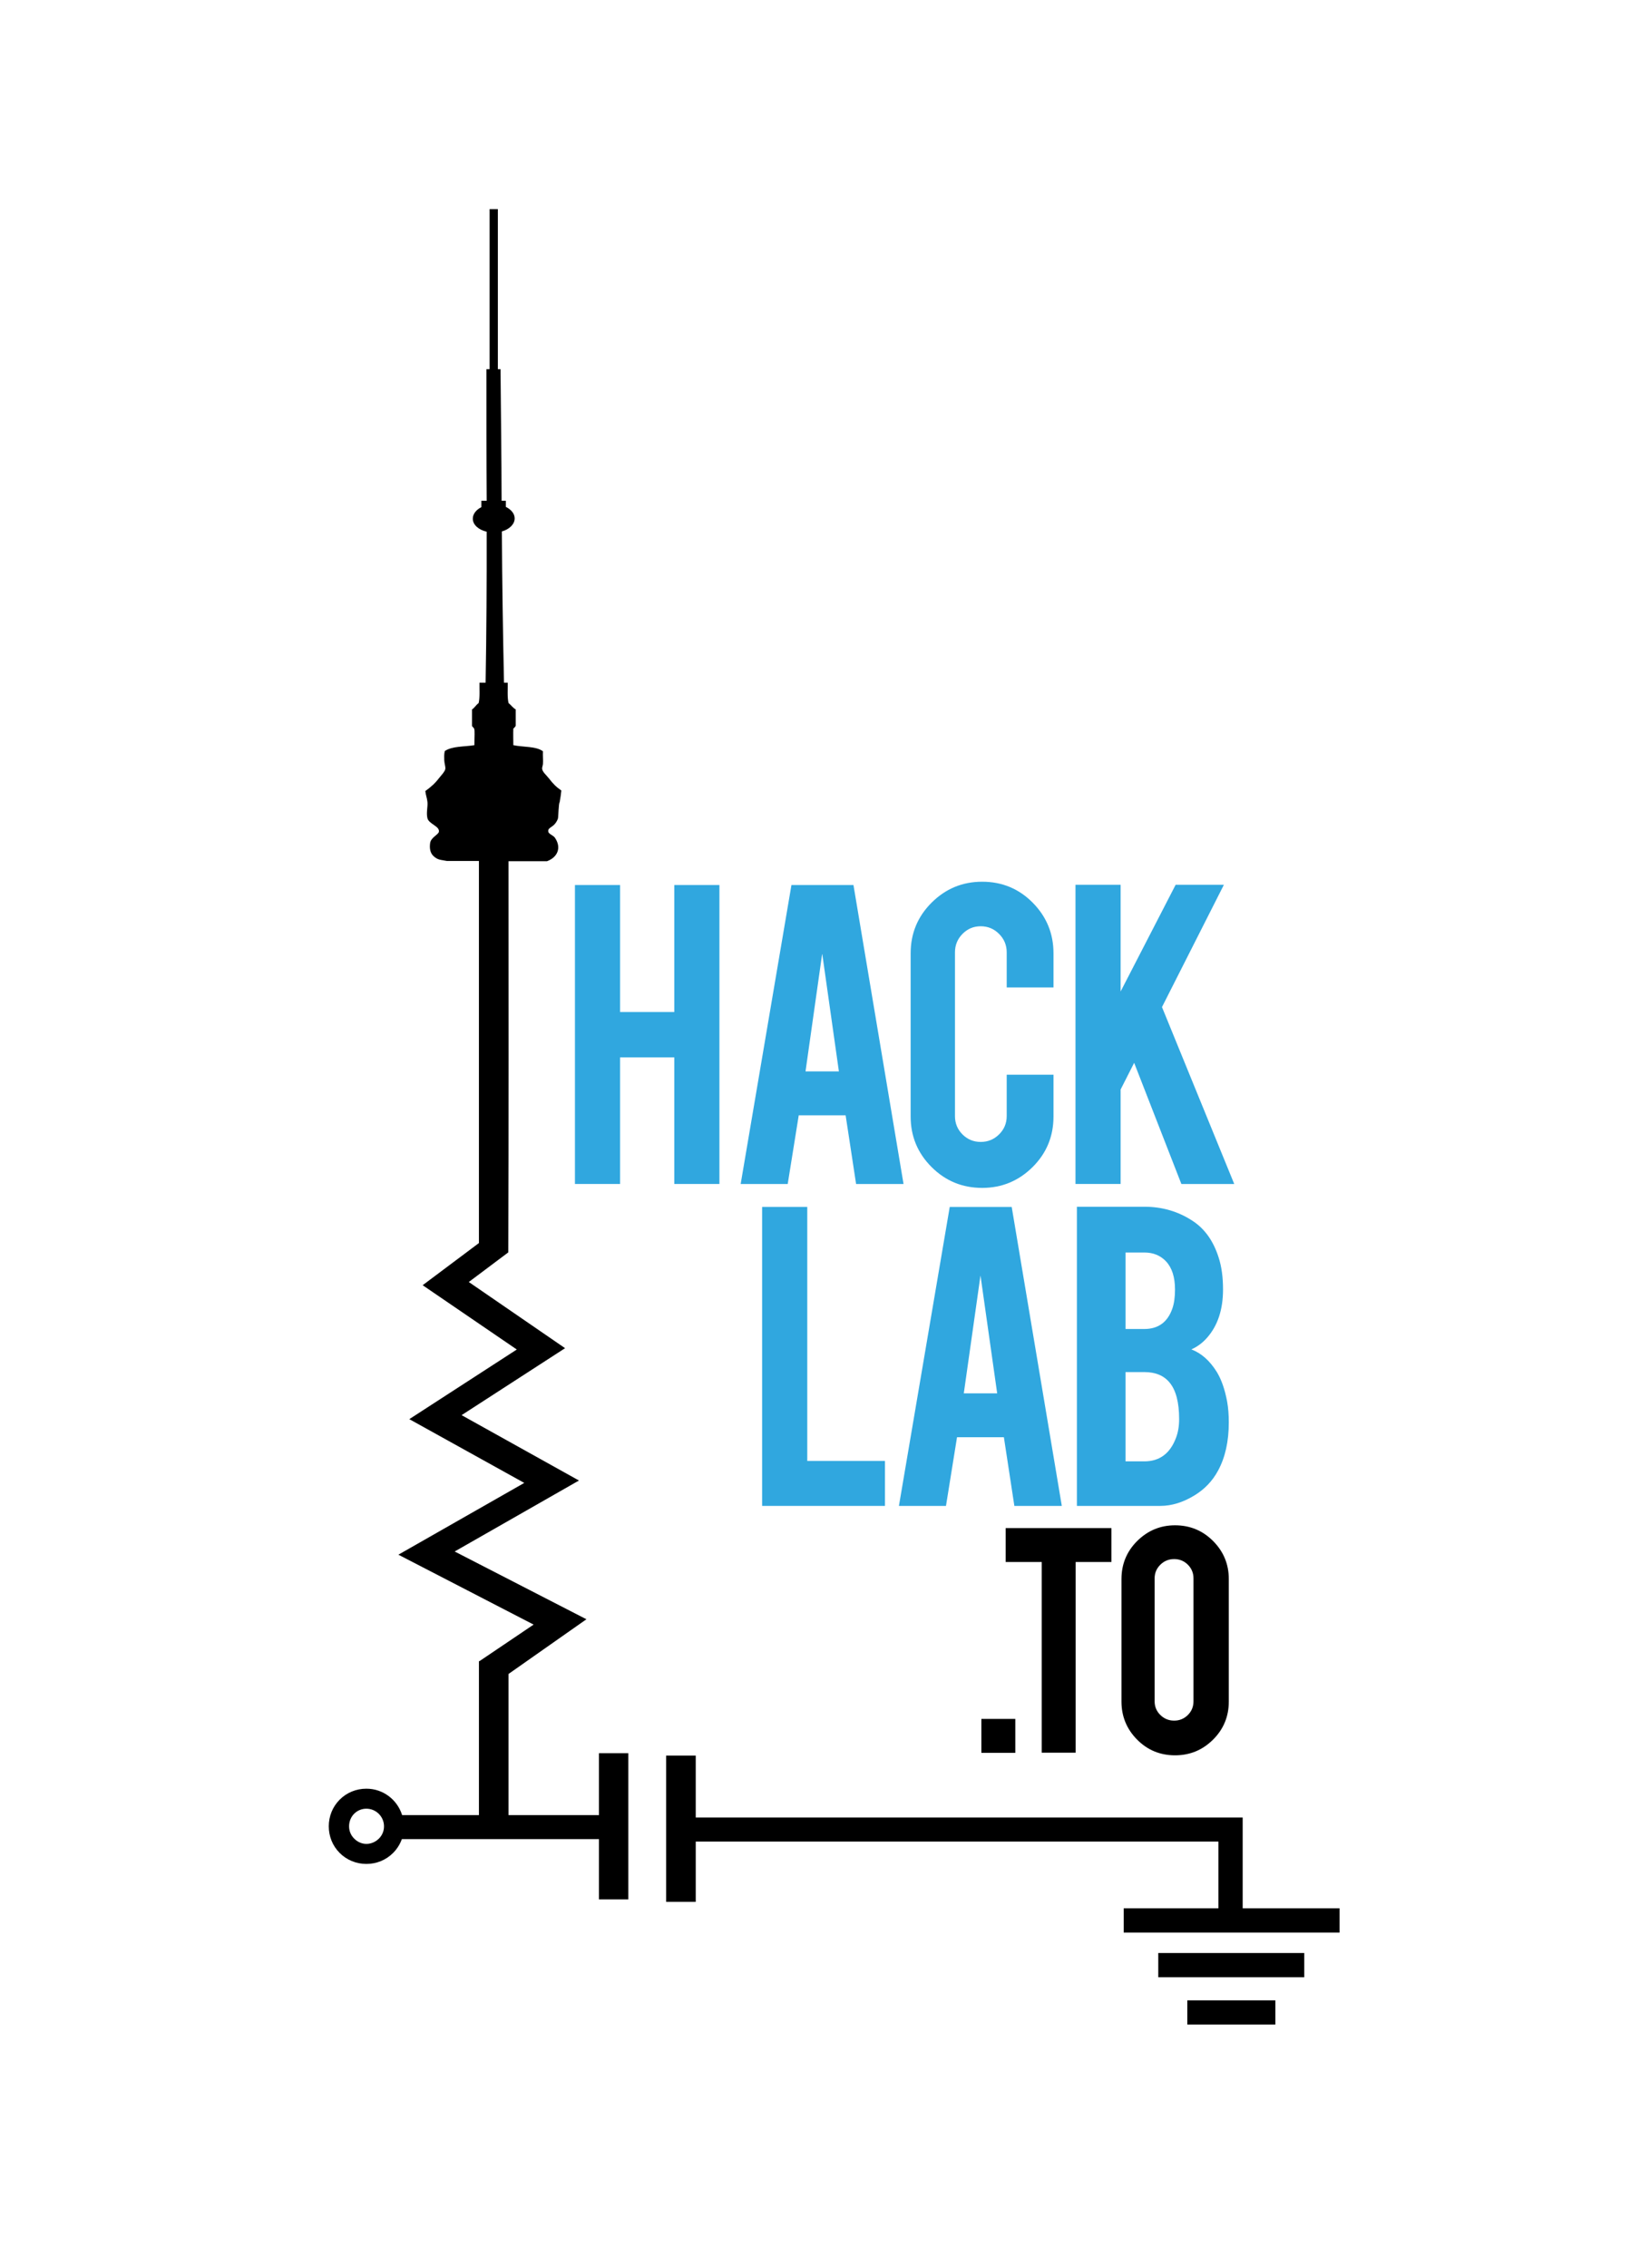<?xml version="1.0" encoding="UTF-8" standalone="no"?>
<!-- Created with Inkscape (http://www.inkscape.org/) -->
<svg xmlns:dc="http://purl.org/dc/elements/1.1/" xmlns:cc="http://creativecommons.org/ns#" xmlns:rdf="http://www.w3.org/1999/02/22-rdf-syntax-ns#" xmlns:svg="http://www.w3.org/2000/svg" xmlns="http://www.w3.org/2000/svg" xmlns:sodipodi="http://sodipodi.sourceforge.net/DTD/sodipodi-0.dtd" xmlns:inkscape="http://www.inkscape.org/namespaces/inkscape" width="204" height="282" id="svg3186" version="1.1" inkscape:version="0.48.4 r9939" sodipodi:docname="Hacklab_logo_fixed.svg">
  <defs id="defs3188"/>
  <sodipodi:namedview id="base" pagecolor="#ffffff" bordercolor="#666666" borderopacity="1.0" inkscape:pageopacity="0.0" inkscape:pageshadow="2" inkscape:zoom="0.90509668" inkscape:cx="-32.040795" inkscape:cy="90.552204" inkscape:document-units="px" inkscape:current-layer="layer1" showgrid="false" inkscape:window-width="1364" inkscape:window-height="373" inkscape:window-x="0" inkscape:window-y="17" inkscape:window-maximized="0" units="px"/>
  <g inkscape:label="Layer 1" inkscape:groupmode="layer" id="layer1" transform="translate(0,-770.362)">
    <g id="g3050" transform="matrix(1,0,0,1,0.002,770.391)"/>
    <g id="g3054" transform="matrix(1,0,0,1,0.002,770.391)"/>
    <g id="g3060" transform="matrix(1,0,0,1,0.002,770.391)"/>
    <g id="g3064" transform="matrix(1,0,0,1,0.002,770.391)"/>
    <g id="g3068" transform="matrix(1,0,0,1,0.002,770.391)"/>
    <g id="g3072" transform="matrix(1,0,0,1,0.002,770.391)"/>
    <g id="g3076" transform="matrix(1,0,0,1,0.002,770.391)"/>
    <g id="g3080" transform="matrix(1,0,0,1,0.002,770.391)" style="fill:#000000;fill-opacity:1;stroke:none">
      <path id="rect3082" transform="matrix(1.062,0,0,1.062,-2.002,-829.13)" d="m 79.906,986.25 0,17.125 3.469,0 0,-7.062 61.219,0 0,7.812 -11.094,0 0,2.844 25.281,0 0,-2.844 -11.344,0 c 0,-3.484 0,-7.325 0,-10.625 l -64.062,0 0,-7.25 z" inkscape:connector-curvature="0" sodipodi:nodetypes="ccccccccccccccc" style="fill:#000000;fill-opacity:1;stroke:none"/>
    </g>
    <g id="g3084" transform="matrix(1,0,0,1,0.002,770.391)"/>
    <path style="fill:#000000;fill-opacity:1;stroke:none" d="m 144.077,1013.205 18.161,0 0,3.01 -18.161,0 z" id="rect3090" inkscape:connector-curvature="0"/>
    <g id="g3092" transform="matrix(1,0,0,1,0.002,770.391)" style="fill:#000000;fill-opacity:1;stroke:none">
      <path style="fill:#000000;fill-opacity:1;stroke:none" d="m 147.687,248.701 10.955,0 0,3.008 -10.955,0 z" id="rect3094" inkscape:connector-curvature="0"/>
    </g>
    <path d="m 77.133,901.84 v 15.741 h -5.615 v -37.174 h 5.615 v 15.793 h 6.742 v -15.793 h 5.614 v 37.174 h -5.614 v -15.741 h -6.742 z" id="path3096" inkscape:connector-curvature="0" style="fill:#30a7df;fill-opacity:1;stroke:none"/>
    <path d="m 99.355,909.045 -1.371,8.537 h -5.852 l 6.316,-37.174 h 7.714 l 6.229,37.174 h -5.902 l -1.301,-8.537 h -5.833 z m 2.919,-20.116 -2.075,14.655 h 4.151 l -2.076,-14.655 z" id="path3098" inkscape:connector-curvature="0" style="fill:#30a7df;fill-opacity:1;stroke:none"/>
    <path d="m 122.176,918.068 c -2.471,0 -4.569,-0.864 -6.302,-2.597 -1.73,-1.729 -2.598,-3.822 -2.598,-6.276 V 888.9 c 0,-2.472 0.871,-4.576 2.613,-6.306 1.738,-1.73 3.833,-2.596 6.286,-2.596 2.471,0 4.568,0.871 6.289,2.611 1.719,1.741 2.58,3.838 2.58,6.291 v 4.243 h -5.82 v -4.367 c 0,-0.891 -0.316,-1.655 -0.949,-2.287 -0.631,-0.635 -1.395,-0.953 -2.283,-0.953 -0.891,0 -1.645,0.317 -2.27,0.953 -0.62,0.632 -0.933,1.395 -0.933,2.286 v 20.371 c 0,0.892 0.313,1.649 0.933,2.272 0.625,0.623 1.379,0.935 2.27,0.935 0.889,0 1.652,-0.312 2.283,-0.937 0.633,-0.624 0.949,-1.384 0.949,-2.274 v -5.145 h 5.82 v 5.196 c 0,2.475 -0.871,4.572 -2.609,6.295 -1.741,1.72 -3.827,2.581 -6.259,2.581 z" id="path3100" inkscape:connector-curvature="0" style="fill:#30a7df;fill-opacity:1;stroke:none"/>
    <path d="m 139.394,905.835 v 11.747 h -5.615 v -37.2 h 5.615 v 13.264 l 6.842,-13.264 h 6.002 l -7.699,15.203 8.988,21.998 h -6.576 l -5.873,-15.066 -1.684,3.318 z" id="path3102" inkscape:connector-curvature="0" style="fill:#30a7df;fill-opacity:1;stroke:none"/>
    <path d="M 110.077,957.61 H 94.8 v -37.173 h 5.616 v 31.584 h 9.66 v 5.589 z" id="path3104" inkscape:connector-curvature="0" style="fill:#30a7df;fill-opacity:1;stroke:none"/>
    <path d="m 119.044,949.074 -1.373,8.537 h -5.854 l 6.32,-37.173 h 7.71 l 6.232,37.173 h -5.902 l -1.303,-8.537 h -5.83 z m 2.919,-20.115 -2.076,14.654 h 4.152 l -2.076,-14.654 z" id="path3106" inkscape:connector-curvature="0" style="fill:#30a7df;fill-opacity:1;stroke:none"/>
    <path d="m 133.956,957.61 v -37.199 h 8.392 c 2.215,0 4.209,0.583 5.988,1.75 1.523,0.989 2.611,2.521 3.262,4.598 0.357,1.108 0.535,2.424 0.535,3.945 0,2.492 -0.66,4.49 -1.984,5.994 -0.553,0.633 -1.205,1.117 -1.955,1.452 1.246,0.475 2.303,1.415 3.172,2.818 0.576,0.951 1,2.176 1.279,3.679 0.137,0.771 0.205,1.631 0.205,2.582 0,2.354 -0.443,4.35 -1.334,5.992 -0.691,1.287 -1.67,2.313 -2.938,3.085 -1.422,0.87 -2.838,1.305 -4.242,1.305 h -10.38 z m 6.051,-21.997 h 2.338 c 1.732,0 2.898,-0.851 3.49,-2.557 0.217,-0.633 0.324,-1.416 0.324,-2.347 0,-1.546 -0.375,-2.716 -1.121,-3.508 -0.693,-0.733 -1.592,-1.099 -2.693,-1.099 h -2.338 v 9.51 z m 0,16.458 h 2.342 c 1.896,0 3.207,-0.98 3.939,-2.938 0.256,-0.672 0.385,-1.443 0.385,-2.315 0,-2.077 -0.395,-3.59 -1.184,-4.541 -0.713,-0.872 -1.76,-1.306 -3.141,-1.306 h -2.342 v 11.099 z" id="path3108" inkscape:connector-curvature="0" style="fill:#30a7df;fill-opacity:1;stroke:none"/>
    <path d="m 122.075,984.098 h 4.219 v 4.219 h -4.219 v -4.219 z" id="path3110" inkscape:connector-curvature="0" style="fill:#000000;fill-opacity:1;stroke:none"/>
    <path d="m 129.582,964.587 h -4.488 v -4.218 h 13.157 v 4.218 h -4.451 v 23.71 h -4.219 v -23.71 z" id="path3112" inkscape:connector-curvature="0" style="fill:#000000;fill-opacity:1;stroke:none"/>
    <path d="m 146.165,960.022 c 1.855,0 3.436,0.653 4.736,1.959 1.299,1.307 1.949,2.882 1.949,4.723 v 15.236 c 0,1.857 -0.654,3.436 -1.961,4.736 -1.309,1.298 -2.881,1.947 -4.725,1.947 -1.857,0 -3.432,-0.65 -4.725,-1.959 -1.291,-1.307 -1.938,-2.881 -1.938,-4.724 v -15.237 c 0,-1.855 0.654,-3.436 1.959,-4.733 1.311,-1.298 2.879,-1.948 4.705,-1.948 z m 2.293,6.605 c 0,-0.668 -0.23,-1.236 -0.699,-1.706 -0.471,-0.466 -1.039,-0.7 -1.705,-0.7 -0.67,0 -1.24,0.233 -1.717,0.7 -0.477,0.47 -0.713,1.038 -0.713,1.706 v 15.279 c 0,0.666 0.236,1.236 0.713,1.703 0.477,0.467 1.047,0.701 1.717,0.701 0.666,0 1.234,-0.234 1.705,-0.701 0.469,-0.467 0.699,-1.037 0.699,-1.703 v -15.279 z" id="path3114" inkscape:connector-curvature="0" style="fill:#000000;fill-opacity:1;stroke:none"/>
    <g id="g3116" transform="matrix(1,0,0,1,0.002,770.391)"/>
    <path d="M 69.891,977.396" id="path3120" inkscape:connector-curvature="0" style="fill:none;stroke:#000000;stroke-width:0.1;stroke-opacity:1"/>
    <path d="M 66.316,923.314" id="path3122" inkscape:connector-curvature="0" style="fill:none;stroke:#000000;stroke-width:0.1;stroke-opacity:1"/>
    <path d="M 56.111,923.037" id="path3124" inkscape:connector-curvature="0" style="fill:none;stroke:#000000;stroke-width:0.1;stroke-opacity:1"/>
    <path d="M 52.536,977.117" id="path3126" inkscape:connector-curvature="0" style="fill:none;stroke:#000000;stroke-width:0.1;stroke-opacity:1"/>
    <path style="fill:#000000;fill-opacity:1;stroke:none" d="m 60.903,796.367 0,19.906 -0.398,0 c 0,5.46 -0.005,10.887 0.033,16.356 l -0.664,0 0,0.796 c -0.638,0.323 -1.062,0.845 -1.062,1.427 0,0.769 0.718,1.386 1.725,1.626 0.013,6.243 -0.025,12.508 -0.133,18.778 l -0.763,0 c -0.012,0.864 0.064,1.807 -0.1,2.521 -0.406,0.324 -0.558,0.654 -0.829,0.796 0.005,0.782 0.003,1.474 0,2.057 0,0.047 0.225,0.23 0.265,0.332 0.101,0.259 0.033,0.918 0.033,2.057 -1.256,0.208 -2.758,0.105 -3.683,0.73 -0.097,0.41 -0.072,0.758 -0.066,1.128 0.006,0.376 0.168,0.797 0.133,1.095 -0.041,0.326 -0.558,0.854 -0.796,1.161 -0.521,0.676 -0.972,1.062 -1.692,1.592 0.055,0.508 0.21,0.846 0.265,1.36 0.062,0.591 -0.172,1.335 0,2.024 0.176,0.708 1.516,0.979 1.427,1.659 -0.051,0.385 -0.998,0.71 -1.095,1.427 -0.097,0.712 0.035,1.265 0.431,1.626 0.552,0.506 0.901,0.44 1.659,0.597 l 3.981,0 0,47.509 -7,5.242 c 0,0 8.895,6.064 11.711,7.996 -2.965,1.921 -13.37,8.659 -13.37,8.659 0,0 10.808,5.985 14.299,7.929 -3.591,2.044 -15.659,8.925 -15.659,8.925 0,0 13.204,6.826 16.821,8.692 -2.266,1.525 -6.684,4.511 -6.735,4.545 l -0.066,0 0,19.143 -9.555,0 c -0.596,-1.903 -2.349,-3.284 -4.446,-3.284 -1.251,0 -2.433,0.476 -3.318,1.36 -0.885,0.885 -1.36,2.067 -1.36,3.317 0,1.252 0.475,2.433 1.36,3.318 0.885,0.885 2.067,1.36 3.318,1.36 1.251,0 2.434,-0.475 3.318,-1.36 0.494,-0.493 0.864,-1.087 1.095,-1.725 l 24.517,0 0,7.498 3.649,0 0,-18.181 -3.649,0 0,7.697 -11.247,0 0,-17.55 9.688,-6.801 c 0,0 -12.569,-6.458 -16.389,-8.427 3.672,-2.091 15.46,-8.825 15.46,-8.825 0,0 -11.238,-6.257 -14.598,-8.128 3.152,-2.042 12.872,-8.327 12.872,-8.327 0,0 -9.284,-6.38 -11.977,-8.228 1.603,-1.206 4.91,-3.683 4.91,-3.683 0.068,-16.012 0.033,-32.383 0.033,-48.637 l 4.777,0 c 1.279,-0.466 1.864,-1.639 0.995,-2.92 -0.195,-0.29 -0.793,-0.471 -0.829,-0.763 -0.083,-0.621 0.738,-0.424 1.194,-1.593 0.071,-0.182 0.078,-1.936 0.232,-2.09 0.017,-0.26 0.073,-0.285 0.199,-1.427 -0.668,-0.462 -1.055,-0.868 -1.559,-1.526 -0.264,-0.338 -0.783,-0.778 -0.829,-1.161 -0.024,-0.191 0.081,-0.391 0.1,-0.597 0.041,-0.472 -0.031,-0.999 0,-1.592 -0.836,-0.645 -2.468,-0.5 -3.683,-0.763 0,-0.695 -0.027,-1.399 0,-2.057 0.113,-0.108 0.239,-0.204 0.299,-0.365 l 0,-2.024 c -0.37,-0.196 -0.583,-0.546 -0.896,-0.796 -0.166,-0.715 -0.087,-1.657 -0.1,-2.521 l -0.464,0 c -0.131,-6.269 -0.233,-12.542 -0.265,-18.811 0.935,-0.268 1.592,-0.894 1.592,-1.626 0,-0.591 -0.444,-1.105 -1.095,-1.427 l 0,-0.763 -0.531,0 c -0.01,-5.456 -0.089,-10.873 -0.133,-16.356 l -0.332,0 0,-19.906 -1.028,0 z M 45.576,995.261 c 1.202,0 2.19,0.986 2.19,2.189 0,0.583 -0.219,1.114 -0.63,1.526 -0.411,0.41 -0.976,0.663 -1.559,0.663 -0.583,0 -1.115,-0.253 -1.526,-0.663 -0.411,-0.412 -0.63,-0.944 -0.63,-1.526 0,-0.582 0.219,-1.147 0.63,-1.559 0.411,-0.411 0.944,-0.63 1.526,-0.63 z" id="path3128" inkscape:connector-curvature="0"/>
  </g>
</svg>